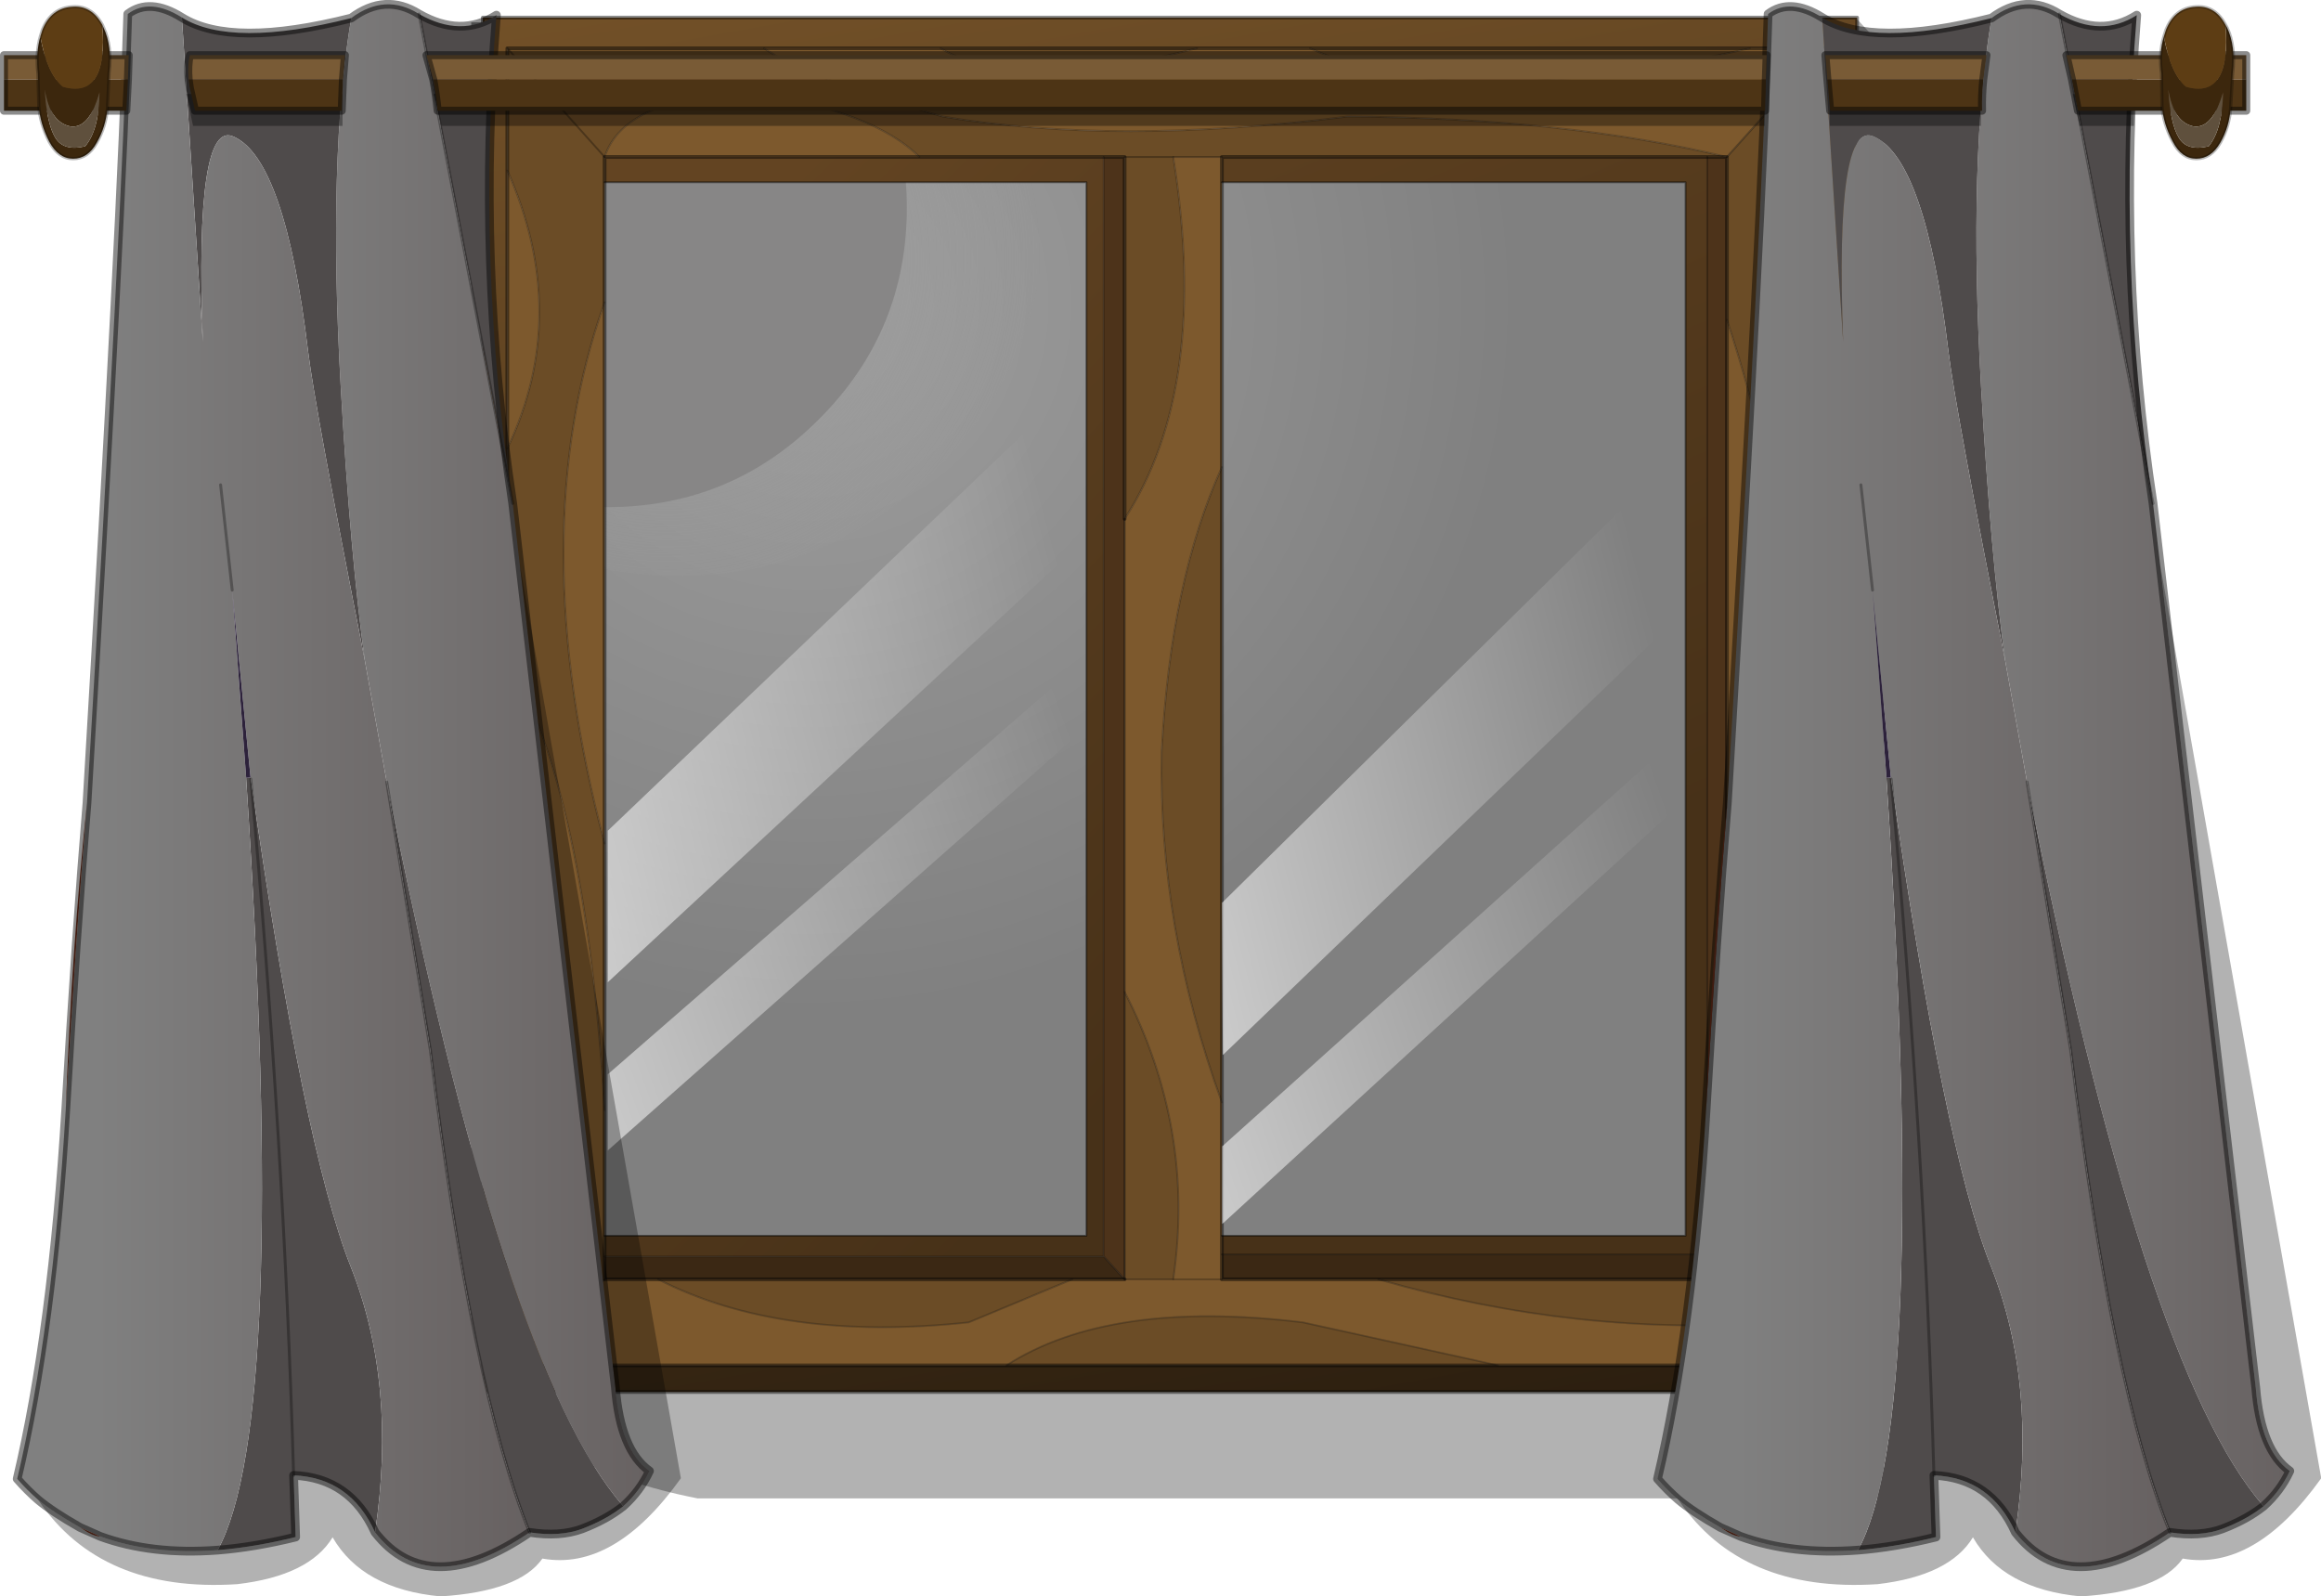 <?xml version="1.0" encoding="UTF-8" standalone="no"?>
<svg xmlns:ffdec="https://www.free-decompiler.com/flash" xmlns:xlink="http://www.w3.org/1999/xlink" ffdec:objectType="frame" height="199.65px" width="290.35px" xmlns="http://www.w3.org/2000/svg">
  <g transform="matrix(1.0, 0.0, 0.0, 1.0, 145.6, 170.9)">
    <use ffdec:characterId="924" height="303.4" id="decoration14-Couleur1_BDE8F3" filter="url(#decoration14-filter1)" transform="matrix(0.56, 0.0, 0.0, 0.56, -86.65, -168.1)" width="303.4" xlink:href="#decoration14-sprite0"/>
    <use ffdec:characterId="926" height="76.5" id="decoration14-Couleur2_FAF1B3" filter="url(#decoration14-filter2)" transform="matrix(0.905, 0.0, 0.0, 0.905, -84.557, -168.1)" width="76.95" xlink:href="#decoration14-sprite1"/>
    <use ffdec:characterId="928" height="396.3" transform="matrix(0.468, 0.0, 0.0, 0.468, -85.434, -168.934)" width="374.95" xlink:href="#decoration14-sprite2"/>
    <use ffdec:characterId="930" height="274.3" id="decoration14-Couleur0_95311E" filter="url(#decoration14-filter0)" transform="matrix(0.728, 0.0, 0.0, 0.728, -143.996, -170.896)" width="114.8" xlink:href="#decoration14-sprite3"/>
    <use ffdec:characterId="930" height="274.3" id="decoration14-Couleur0_95311E" filter="url(#decoration14-filter0)" transform="matrix(0.728, 0.0, 0.0, 0.728, 61.204, -170.896)" width="114.8" xlink:href="#decoration14-sprite3"/>
    <use ffdec:characterId="931" height="19.4" transform="matrix(1.0, 0.0, 0.0, 1.0, -145.6, -170.25)" width="281.5" xlink:href="#decoration14-shape4"/>
  </g>
  <defs>
    <g id="decoration14-sprite0" transform="matrix(1.0, 0.0, 0.0, 1.0, 0.0, 0.0)">
      <use ffdec:characterId="923" height="303.4" transform="matrix(1.0, 0.0, 0.0, 1.0, 0.0, 0.0)" width="303.4" xlink:href="#decoration14-shape0"/>
    </g>
    <g id="decoration14-shape0" transform="matrix(1.0, 0.0, 0.0, 1.0, 0.0, 0.0)">
      <path d="M0.0 0.0 L303.4 0.0 303.4 303.4 0.0 303.4 0.0 0.0" fill="url(#decoration14-gradient0)" fill-rule="evenodd" stroke="none"/>
    </g>
    <radialGradient cx="0" cy="0" gradientTransform="matrix(0.194, 0.0, 0.0, 0.194, 75.15, 62.6)" gradientUnits="userSpaceOnUse" id="decoration14-gradient0" r="819.2" spreadMethod="pad">
      <stop offset="0.0" stop-color="#9f9f9f"/>
      <stop offset="1.0" stop-color="#808080"/>
    </radialGradient>
    <g id="decoration14-sprite1" transform="matrix(1.0, 0.0, 0.0, 1.0, 5.2, 0.0)">
      <use ffdec:characterId="925" height="76.5" transform="matrix(1.0, 0.0, 0.0, 1.0, -5.2, 0.0)" width="76.95" xlink:href="#decoration14-shape1"/>
    </g>
    <g id="decoration14-shape1" transform="matrix(1.0, 0.0, 0.0, 1.0, 5.2, 0.0)">
      <path d="M71.75 25.9 Q71.75 46.8 56.9 61.65 42.05 76.5 21.1 76.5 6.45 76.5 -5.2 69.25 L-5.2 0.25 64.9 0.25 Q71.75 11.65 71.75 25.9" fill="url(#decoration14-gradient1)" fill-rule="evenodd" stroke="none"/>
      <path d="M52.7 25.6 Q52.7 42.75 40.55 54.85 28.45 67.0 11.3 67.0 5.35 67.0 0.0 65.55 L0.0 0.0 43.9 0.0 Q52.7 11.0 52.7 25.6" fill="#878686" fill-rule="evenodd" stroke="none"/>
    </g>
    <radialGradient cx="0" cy="0" gradientTransform="matrix(0.063, 0.0, 0.0, 0.063, 19.55, 32.65)" gradientUnits="userSpaceOnUse" id="decoration14-gradient1" r="819.2" spreadMethod="pad">
      <stop offset="0.0" stop-color="#959595"/>
      <stop offset="1.0" stop-color="#9f9f9f" stop-opacity="0.0"/>
    </radialGradient>
    <g id="decoration14-sprite2" transform="matrix(1.0, 0.0, 0.0, 1.0, 0.5, 0.5)">
      <use ffdec:characterId="927" height="396.3" transform="matrix(1.0, 0.0, 0.0, 1.0, -0.5, -0.5)" width="374.95" xlink:href="#decoration14-shape2"/>
    </g>
    <g id="decoration14-shape2" transform="matrix(1.0, 0.0, 0.0, 1.0, 0.5, 0.5)">
      <path d="M327.75 339.1 L24.35 339.1 24.35 35.7 327.75 35.7 327.75 339.1 Z" fill="none" stroke="#00cc33" stroke-linecap="round" stroke-linejoin="round" stroke-width="0.05"/>
      <path d="M374.45 8.05 L374.45 395.8 57.4 395.8 Q17.25 387.9 4.25 366.35 L55.55 343.95 338.75 340.05 356.35 24.6 367.4 0.5 374.45 8.05" fill="#000000" fill-opacity="0.302" fill-rule="evenodd" stroke="none"/>
      <path d="M171.55 37.25 L32.55 37.25 32.55 337.25 171.55 337.25 171.55 37.25 M332.55 337.25 L332.55 37.25 197.55 37.25 197.55 337.25 332.55 337.25 M358.6 8.2 L358.6 360.25 6.55 360.25 6.55 8.2 358.6 8.2" fill="url(#decoration14-gradient2)" fill-rule="evenodd" stroke="none"/>
      <path d="M338.7 8.2 Q260.1 26.15 221.1 8.2 L338.7 8.2 M190.9 8.2 Q143.0 20.7 122.35 8.2 L190.9 8.2 M75.15 8.2 Q86.85 16.25 122.95 26.45 169.3 34.25 231.15 26.45 288.9 26.8 332.55 37.25 L358.6 8.2 358.6 17.65 Q344.75 32.05 345.55 54.75 344.25 98.15 358.6 141.55 L358.6 221.4 Q347.85 240.7 345.55 274.85 341.7 309.95 358.6 340.9 L358.6 360.25 345.55 348.75 332.55 337.25 345.55 348.75 Q293.2 352.7 239.35 337.25 L332.55 337.25 332.55 260.4 Q347.9 210.85 345.55 145.3 345.1 118.75 332.55 80.8 L332.55 37.25 327.3 37.25 197.55 37.25 184.55 37.25 171.55 37.25 184.55 37.25 Q194.4 98.7 171.55 134.0 L171.55 37.25 165.95 37.25 116.7 37.25 Q104.45 25.1 72.65 20.15 37.95 20.85 32.55 37.25 L32.55 44.0 32.55 76.1 Q10.6 137.85 32.55 220.75 L32.55 292.0 Q27.4 206.45 6.55 171.7 L6.55 115.15 Q23.65 79.3 6.55 40.9 L6.55 8.2 75.15 8.2 M271.4 360.25 L139.95 360.25 Q167.55 342.5 219.2 348.75 L271.4 360.25 M16.7 360.25 L6.55 360.25 6.55 257.25 Q26.05 303.4 20.45 348.0 L20.1 348.25 20.55 348.75 16.7 360.25 M197.55 289.95 Q180.55 243.1 181.45 196.25 183.8 150.65 197.55 120.15 L197.55 288.65 197.55 289.95 M6.55 8.2 L32.55 37.25 6.55 8.2 M171.55 337.25 L171.55 260.4 Q190.45 297.2 184.55 337.25 L171.55 337.25 M6.55 360.25 L20.1 348.25 6.55 360.25 M157.55 337.25 L129.9 348.75 Q79.85 354.1 46.85 337.25 L157.55 337.25" fill="#6b4c26" fill-rule="evenodd" stroke="none"/>
      <path d="M327.3 37.25 L332.55 37.25 332.55 80.8 332.55 260.4 332.55 337.25 327.3 330.6 327.3 37.25 M165.95 37.25 L171.55 37.25 171.55 134.0 171.55 260.4 171.55 337.25 165.95 331.1 165.95 37.25" fill="#4d331a" fill-rule="evenodd" stroke="none"/>
      <path d="M358.6 8.2 L338.7 8.2 221.1 8.2 190.9 8.2 122.35 8.2 75.15 8.2 6.55 8.2 6.55 40.9 6.55 115.15 6.55 171.7 6.55 257.25 6.55 360.25 16.7 360.25 139.95 360.25 271.4 360.25 358.6 360.25 358.6 340.9 358.6 221.4 358.6 141.55 358.6 17.65 358.6 8.2 M367.35 367.35 L0.0 367.35 0.0 0.0 367.35 0.0 367.35 367.35" fill="url(#decoration14-gradient3)" fill-rule="evenodd" stroke="none"/>
      <path d="M338.7 8.2 L358.6 8.2 332.55 37.25 Q288.9 26.8 231.15 26.45 169.3 34.25 122.95 26.45 86.85 16.25 75.15 8.2 L122.35 8.2 Q143.0 20.7 190.9 8.2 L221.1 8.2 Q260.1 26.15 338.7 8.2 M358.6 17.65 L358.6 141.55 Q344.25 98.15 345.55 54.75 344.75 32.05 358.6 17.65 M358.6 221.4 L358.6 340.9 Q341.7 309.95 345.55 274.85 347.85 240.7 358.6 221.4 M358.6 360.25 L271.4 360.25 219.2 348.75 Q167.55 342.5 139.95 360.25 L16.7 360.25 20.55 348.75 20.45 348.0 Q26.05 303.4 6.55 257.25 L6.55 171.7 Q27.4 206.45 32.55 292.0 L32.55 325.6 32.55 331.15 32.55 337.25 46.85 337.25 Q79.85 354.1 129.9 348.75 L157.55 337.25 171.55 337.25 184.55 337.25 Q190.45 297.2 171.55 260.4 L171.55 134.0 Q194.4 98.7 184.55 37.25 L197.55 37.25 197.55 44.0 197.55 120.15 Q183.8 150.65 181.45 196.25 180.55 243.1 197.55 289.95 L197.55 325.6 197.55 330.6 197.55 337.25 184.55 337.25 197.55 337.25 239.35 337.25 Q293.2 352.7 345.55 348.75 L358.6 360.25 M6.55 115.15 L6.55 40.9 Q23.65 79.3 6.55 115.15 M332.55 80.8 Q345.1 118.75 345.55 145.3 347.9 210.85 332.55 260.4 L332.55 80.8 M32.55 76.1 L32.55 220.75 Q10.6 137.85 32.55 76.1 M32.55 37.25 Q37.95 20.85 72.65 20.15 104.45 25.1 116.7 37.25 L32.55 37.25 M20.45 348.0 L32.55 337.25 20.45 348.0" fill="#7d592d" fill-rule="evenodd" stroke="none"/>
      <path d="M327.3 330.6 L332.55 337.25 239.35 337.25 197.55 337.25 197.55 330.6 327.3 330.6 M165.95 331.1 L171.55 337.25 157.55 337.25 46.85 337.25 32.55 337.25 32.55 331.15 165.95 331.15 165.95 331.1" fill="#3b2814" fill-rule="evenodd" stroke="none"/>
      <path d="M327.3 37.25 L327.3 330.6 197.55 330.6 197.55 325.6 321.5 325.6 321.5 44.0 197.55 44.0 197.55 37.25 327.3 37.25" fill="url(#decoration14-gradient4)" fill-rule="evenodd" stroke="none"/>
      <path d="M32.55 44.0 L32.55 37.25 116.7 37.25 165.95 37.25 165.95 331.1 165.95 331.15 32.55 331.15 32.55 325.6 161.35 325.6 161.35 44.0 32.55 44.0" fill="url(#decoration14-gradient5)" fill-rule="evenodd" stroke="none"/>
      <path d="M20.45 348.0 L20.55 348.75 20.1 348.25 20.45 348.0" fill="#704a28" fill-rule="evenodd" stroke="none"/>
      <path d="M358.6 8.2 L338.7 8.2 221.1 8.2 190.9 8.2 122.35 8.2 75.15 8.2 6.55 8.2 6.55 40.9 6.55 115.15 6.55 171.7 6.55 257.25 6.55 360.25 16.7 360.25 139.95 360.25 271.4 360.25 358.6 360.25 358.6 340.9 358.6 221.4 358.6 141.55 358.6 17.65 358.6 8.2 M327.3 37.25 L332.55 37.25 332.55 80.8 332.55 260.4 332.55 337.25 239.35 337.25 197.55 337.25 197.55 330.6 197.55 325.6 197.55 289.95 197.55 288.65 197.55 120.15 197.55 44.0 197.55 37.25 327.3 37.25 M367.35 367.35 L0.0 367.35 0.0 0.0 367.35 0.0 367.35 367.35 M165.95 37.25 L171.55 37.25 171.55 134.0 M32.55 44.0 L32.55 37.25 116.7 37.25 165.95 37.25 M32.55 44.0 L32.55 76.1 32.55 220.75 32.55 292.0 32.55 325.6 32.55 331.15 32.55 337.25 46.85 337.25 157.55 337.25 171.55 337.25" fill="none" stroke="#000000" stroke-linecap="round" stroke-linejoin="round" stroke-opacity="0.451" stroke-width="1.0"/>
      <path d="M332.55 37.25 L358.6 8.2 M332.55 337.25 L345.55 348.75 358.6 360.25 M327.3 330.6 L332.55 337.25 M327.3 330.6 L327.3 37.25 M197.55 330.6 L327.3 330.6 M171.55 37.25 L184.55 37.25 197.55 37.25 M32.55 37.25 L6.55 8.2 M20.1 348.25 L6.55 360.25 M32.55 337.25 L20.45 348.0" fill="none" stroke="#000000" stroke-linecap="round" stroke-linejoin="round" stroke-opacity="0.302" stroke-width="0.5"/>
      <path d="M338.7 8.2 Q260.1 26.15 221.1 8.2 M190.9 8.2 Q143.0 20.7 122.35 8.2 M75.15 8.2 Q86.85 16.25 122.95 26.45 169.3 34.25 231.15 26.45 288.9 26.8 332.55 37.25 M332.55 80.8 Q345.1 118.75 345.55 145.3 347.9 210.85 332.55 260.4 M358.6 141.55 Q344.25 98.15 345.55 54.75 344.75 32.05 358.6 17.65 M358.6 340.9 Q341.7 309.95 345.55 274.85 347.85 240.7 358.6 221.4 M239.35 337.25 Q293.2 352.7 345.55 348.75 M197.55 289.95 Q180.55 243.1 181.45 196.25 183.8 150.65 197.55 120.15 M171.55 134.0 Q194.4 98.7 184.55 37.25 M32.55 37.25 Q37.95 20.85 72.65 20.15 104.45 25.1 116.7 37.25 M6.55 40.9 Q23.65 79.3 6.55 115.15 M20.45 348.0 L20.55 348.75 16.7 360.25 M20.45 348.0 Q26.05 303.4 6.55 257.25 M157.55 337.25 L129.9 348.75 Q79.85 354.1 46.85 337.25 M184.55 337.25 Q190.45 297.2 171.55 260.4 M139.95 360.25 Q167.55 342.5 219.2 348.75 L271.4 360.25 M32.55 220.75 Q10.6 137.85 32.55 76.1 M32.55 292.0 Q27.4 206.45 6.55 171.7" fill="none" stroke="#000000" stroke-linecap="round" stroke-linejoin="round" stroke-opacity="0.2" stroke-width="0.5"/>
      <path d="M197.55 44.0 L321.5 44.0 321.5 325.6 197.55 325.6 M32.55 325.6 L161.35 325.6 161.35 44.0 32.55 44.0 M171.55 337.25 L171.55 260.4 171.55 134.0 M20.1 348.25 L20.45 348.0" fill="none" stroke="#000000" stroke-linecap="round" stroke-linejoin="round" stroke-opacity="0.451" stroke-width="0.5"/>
      <path d="M165.95 37.25 L165.95 331.1 171.55 337.25 184.55 337.25 197.55 337.25 M32.55 331.15 L165.95 331.15 165.95 331.1" fill="none" stroke="#000000" stroke-linecap="round" stroke-linejoin="round" stroke-opacity="0.251" stroke-width="0.5"/>
      <path d="M324.7 111.3 L324.7 155.35 197.8 277.3 197.6 236.6 324.7 111.3" fill="url(#decoration14-gradient6)" fill-rule="evenodd" stroke="none"/>
      <path d="M324.7 187.55 L324.7 206.0 197.65 322.45 197.65 301.7 324.7 187.55" fill="url(#decoration14-gradient7)" fill-rule="evenodd" stroke="none"/>
      <path d="M165.05 167.9 L165.05 186.35 33.4 302.8 33.4 282.45 165.05 167.9" fill="url(#decoration14-gradient8)" fill-rule="evenodd" stroke="none"/>
      <path d="M165.05 91.65 L165.05 135.7 33.4 257.85 33.4 217.35 165.05 91.65" fill="url(#decoration14-gradient9)" fill-rule="evenodd" stroke="none"/>
    </g>
    <linearGradient gradientTransform="matrix(0.03, 0.139, -0.209, 0.045, 260.95, 320.05)" gradientUnits="userSpaceOnUse" id="decoration14-gradient2" spreadMethod="pad" x1="-819.2" x2="819.2">
      <stop offset="0.0" stop-color="#000000" stop-opacity="0.0"/>
      <stop offset="1.0" stop-color="#000000" stop-opacity="0.502"/>
    </linearGradient>
    <linearGradient gradientTransform="matrix(-0.047, -0.261, 0.221, -0.04, 204.9, 172.95)" gradientUnits="userSpaceOnUse" id="decoration14-gradient3" spreadMethod="pad" x1="-819.2" x2="819.2">
      <stop offset="0.0" stop-color="#2b1e0f"/>
      <stop offset="0.988" stop-color="#735128"/>
    </linearGradient>
    <linearGradient gradientTransform="matrix(-0.074, -0.173, 0.168, -0.072, 224.05, 88.2)" gradientUnits="userSpaceOnUse" id="decoration14-gradient4" spreadMethod="pad" x1="-819.2" x2="819.2">
      <stop offset="0.0" stop-color="#473118"/>
      <stop offset="0.988" stop-color="#634422"/>
    </linearGradient>
    <linearGradient gradientTransform="matrix(-0.104, -0.104, 0.13, -0.13, 102.05, 187.25)" gradientUnits="userSpaceOnUse" id="decoration14-gradient5" spreadMethod="pad" x1="-819.2" x2="819.2">
      <stop offset="0.0" stop-color="#473118"/>
      <stop offset="0.988" stop-color="#634422"/>
    </linearGradient>
    <linearGradient gradientTransform="matrix(0.097, -0.027, 0.025, 0.098, 241.0, 212.05)" gradientUnits="userSpaceOnUse" id="decoration14-gradient6" spreadMethod="pad" x1="-819.2" x2="819.2">
      <stop offset="0.0" stop-color="#ffffff" stop-opacity="0.69"/>
      <stop offset="1.0" stop-color="#ffffff" stop-opacity="0.0"/>
    </linearGradient>
    <linearGradient gradientTransform="matrix(0.102, -0.038, 0.027, 0.077, 242.15, 265.65)" gradientUnits="userSpaceOnUse" id="decoration14-gradient7" spreadMethod="pad" x1="-819.2" x2="819.2">
      <stop offset="0.0" stop-color="#ffffff" stop-opacity="0.69"/>
      <stop offset="1.0" stop-color="#ffffff" stop-opacity="0.0"/>
    </linearGradient>
    <linearGradient gradientTransform="matrix(0.106, -0.038, 0.028, 0.077, 79.8, 246.0)" gradientUnits="userSpaceOnUse" id="decoration14-gradient8" spreadMethod="pad" x1="-819.2" x2="819.2">
      <stop offset="0.0" stop-color="#ffffff" stop-opacity="0.69"/>
      <stop offset="1.0" stop-color="#ffffff" stop-opacity="0.0"/>
    </linearGradient>
    <linearGradient gradientTransform="matrix(0.101, -0.027, 0.026, 0.098, 78.6, 192.4)" gradientUnits="userSpaceOnUse" id="decoration14-gradient9" spreadMethod="pad" x1="-819.2" x2="819.2">
      <stop offset="0.0" stop-color="#ffffff" stop-opacity="0.69"/>
      <stop offset="1.0" stop-color="#ffffff" stop-opacity="0.0"/>
    </linearGradient>
    <g id="decoration14-sprite3" transform="matrix(1.0, 0.0, 0.0, 1.0, 0.75, 0.75)">
      <use ffdec:characterId="929" height="274.3" transform="matrix(1.0, 0.0, 0.0, 1.0, -0.75, -0.75)" width="114.8" xlink:href="#decoration14-shape3"/>
    </g>
    <g id="decoration14-shape3" transform="matrix(1.0, 0.0, 0.0, 1.0, 0.75, 0.75)">
      <path d="M85.15 85.75 L86.35 96.15 102.8 237.7 Q103.65 248.45 108.65 252.0 107.05 255.45 104.15 258.05 83.5 234.5 63.5 133.6 L59.75 112.8 Q57.25 94.75 55.6 65.75 53.35 26.25 57.4 2.35 63.25 -2.0 69.05 1.65 L85.15 85.75" fill="url(#decoration14-gradient10)" fill-rule="evenodd" stroke="none"/>
      <path d="M28.3 2.25 Q36.85 7.55 57.4 2.35 53.35 26.25 55.6 65.75 57.25 94.75 59.75 112.8 51.15 69.15 50.0 59.7 46.05 26.75 37.25 22.75 30.45 19.45 31.9 58.0 L28.3 2.25 M69.05 1.65 Q76.25 5.75 82.35 1.85 78.9 44.55 85.15 85.75 L69.05 1.65 M63.5 133.6 Q83.5 234.5 104.15 258.05 101.25 260.35 97.05 261.95 93.25 263.35 88.05 262.55 78.15 238.15 71.0 179.7 L63.5 133.6 M39.35 132.9 L40.1 132.85 40.15 133.1 Q45.85 195.6 47.5 252.75 45.85 195.6 40.15 133.1 49.25 196.65 57.3 216.85 65.3 237.0 61.5 262.55 57.25 253.15 47.5 252.75 L47.85 263.35 Q40.75 265.1 34.45 265.6 46.6 243.55 39.35 133.1 L39.35 132.9" fill="#4f4b4b" fill-rule="evenodd" stroke="none"/>
      <path d="M3.6 256.95 Q1.75 255.35 0.0 253.35 6.05 227.8 8.35 189.85 10.1 160.0 12.0 137.15 18.05 35.1 19.0 1.65 22.8 -1.2 28.3 2.25 L31.9 58.0 Q30.45 19.45 37.25 22.75 46.05 26.75 50.0 59.7 51.15 69.15 59.75 112.8 L63.5 133.6 71.0 179.7 Q78.15 238.15 88.05 262.55 70.7 274.35 61.5 262.55 65.3 237.0 57.3 216.85 49.25 196.65 40.15 133.1 L40.1 132.85 36.95 100.65 39.35 132.9 39.35 133.1 Q46.6 243.55 34.45 265.6 23.1 266.45 14.3 263.25 L10.8 261.7 Q6.05 259.0 3.6 256.95 M34.95 82.55 L36.95 100.65 34.95 82.55" fill="url(#decoration14-gradient11)" fill-rule="evenodd" stroke="none"/>
      <path d="M40.1 132.85 L39.35 132.9 36.95 100.65 40.1 132.85" fill="#2d223b" fill-rule="evenodd" stroke="none"/>
      <path d="M8.35 189.85 Q9.35 162.45 12.0 137.15 10.1 160.0 8.35 189.85 M10.8 261.7 L14.3 263.25 Q13.45 263.3 12.05 262.5 L10.8 261.7" fill="#75321d" fill-rule="evenodd" stroke="none"/>
      <path d="M86.35 96.15 L114.05 253.25 Q102.6 269.25 90.25 267.05 86.3 272.7 72.75 273.55 59.35 272.3 54.2 263.4 50.2 270.0 37.8 271.45 14.4 272.95 3.6 256.95 6.05 259.0 10.8 261.7 L12.05 262.5 Q13.45 263.3 14.3 263.25 23.1 266.45 34.45 265.6 40.75 265.1 47.85 263.35 L47.5 252.75 Q57.25 253.15 61.5 262.55 70.7 274.35 88.05 262.55 93.25 263.35 97.05 261.95 101.25 260.35 104.15 258.05 107.05 255.45 108.65 252.0 103.65 248.45 102.8 237.7 L86.35 96.15" fill="#000000" fill-opacity="0.302" fill-rule="evenodd" stroke="none"/>
      <path d="M85.15 85.75 L86.35 96.15 102.8 237.7 Q103.65 248.45 108.65 252.0 107.05 255.45 104.15 258.05 101.25 260.35 97.05 261.95 93.25 263.35 88.05 262.55 70.7 274.35 61.5 262.55 57.25 253.15 47.5 252.75 L47.85 263.35 Q40.75 265.1 34.45 265.6 23.1 266.45 14.3 263.25 L10.8 261.7 Q6.05 259.0 3.6 256.95 1.75 255.35 0.0 253.35 6.05 227.8 8.35 189.85 10.1 160.0 12.0 137.15 18.05 35.1 19.0 1.65 22.8 -1.2 28.3 2.25 36.85 7.55 57.4 2.35 63.25 -2.0 69.05 1.65 76.25 5.75 82.35 1.85 78.9 44.55 85.15 85.75" fill="none" stroke="#000000" stroke-linecap="round" stroke-linejoin="round" stroke-opacity="0.451" stroke-width="1.5"/>
      <path d="M85.15 85.75 L69.05 1.65 M47.5 252.75 Q45.85 195.6 40.15 133.1 M88.05 262.55 Q78.15 238.15 71.0 179.7 L63.5 133.6 M36.95 100.65 L34.95 82.55" fill="none" stroke="#000000" stroke-linecap="round" stroke-linejoin="round" stroke-opacity="0.302" stroke-width="0.5"/>
    </g>
    <linearGradient gradientTransform="matrix(0.051, 0.0, 0.0, 0.157, 81.75, 129.8)" gradientUnits="userSpaceOnUse" id="decoration14-gradient10" spreadMethod="pad" x1="-819.2" x2="819.2">
      <stop offset="0.012" stop-color="#808080"/>
      <stop offset="1.0" stop-color="#625b5b"/>
    </linearGradient>
    <linearGradient gradientTransform="matrix(0.054, 0.0, 0.0, 0.163, 57.8, 143.25)" gradientUnits="userSpaceOnUse" id="decoration14-gradient11" spreadMethod="pad" x1="-819.2" x2="819.2">
      <stop offset="0.0" stop-color="#808080"/>
      <stop offset="1.0" stop-color="#625b5b"/>
    </linearGradient>
    <g id="decoration14-shape4" transform="matrix(1.0, 0.0, 0.0, 1.0, 145.6, 170.25)">
      <path d="M-102.75 -155.15 L-121.45 -155.15 -122.3 -159.15 -102.75 -159.15 -102.75 -155.15 M75.15 -159.15 L75.15 -155.15 -90.35 -155.15 -91.35 -159.15 75.15 -159.15 M121.35 -155.15 L114.55 -155.15 113.7 -159.15 121.35 -159.15 121.35 -155.15 M83.3 -159.15 L102.2 -159.15 102.2 -155.15 83.3 -155.15 83.3 -159.15" fill="#000000" fill-opacity="0.349" fill-rule="evenodd" stroke="none"/>
      <path d="M113.6 -160.95 L112.9 -164.0 135.4 -164.0 135.4 -160.95 113.6 -160.95 M83.0 -160.95 L82.75 -164.0 102.9 -164.0 102.5 -160.95 83.0 -160.95 M-91.4 -160.95 L-92.25 -164.0 75.4 -164.0 75.3 -160.95 -91.4 -160.95 M-122.0 -160.95 Q-122.15 -162.75 -121.85 -164.0 L-102.45 -164.0 -102.7 -160.95 -122.0 -160.95 M-129.6 -160.95 L-145.1 -160.95 -145.1 -164.0 -129.5 -164.0 -129.6 -160.95" fill="#795b36" fill-rule="evenodd" stroke="none"/>
      <path d="M135.4 -160.95 L135.4 -157.05 114.35 -157.05 113.6 -160.95 135.4 -160.95 M83.0 -160.95 L102.5 -160.95 Q102.3 -159.0 102.35 -157.05 L83.35 -157.05 83.0 -160.95 M75.3 -160.95 L75.2 -157.05 -90.85 -157.05 Q-91.05 -159.1 -91.4 -160.95 L75.3 -160.95 M-102.7 -160.95 L-102.85 -157.05 -121.2 -157.05 -121.85 -159.9 -122.0 -160.95 -102.7 -160.95 M-129.6 -160.95 L-129.8 -157.05 -145.1 -157.05 -145.1 -160.95 -129.6 -160.95" fill="#4d3415" fill-rule="evenodd" stroke="none"/>
      <path d="M135.4 -160.95 L135.4 -157.05 114.35 -157.05 113.6 -160.95 112.9 -164.0 135.4 -164.0 135.4 -160.95 M102.5 -160.95 L102.9 -164.0 82.75 -164.0 83.0 -160.95 83.35 -157.05 102.35 -157.05 Q102.3 -159.0 102.5 -160.95 M75.3 -160.95 L75.2 -157.05 -90.85 -157.05 Q-91.05 -159.1 -91.4 -160.95 L-92.25 -164.0 75.4 -164.0 75.3 -160.95 M-102.7 -160.95 L-102.85 -157.05 -121.2 -157.05 -121.85 -159.9 -122.0 -160.95 Q-122.15 -162.75 -121.85 -164.0 L-102.45 -164.0 -102.7 -160.95 M-145.1 -160.95 L-145.1 -157.05 -129.8 -157.05 -129.6 -160.95 -129.5 -164.0 -145.1 -164.0 -145.1 -160.95 Z" fill="none" stroke="#000000" stroke-linecap="round" stroke-linejoin="round" stroke-opacity="0.451" stroke-width="1.0"/>
      <path d="M132.8 -167.8 L133.0 -167.45 Q134.1 -165.1 133.7 -161.75 L133.45 -157.45 Q133.3 -155.05 132.15 -153.05 131.0 -151.05 129.15 -151.05 127.3 -151.05 126.2 -153.2 125.0 -155.45 124.85 -157.7 L124.8 -161.65 Q124.45 -164.25 125.1 -166.35 125.9 -161.75 127.85 -160.05 133.55 -158.4 132.8 -167.8 M125.65 -159.7 Q125.9 -155.45 126.95 -153.7 127.95 -151.95 130.7 -152.6 132.4 -154.65 132.5 -159.35 131.15 -154.7 128.75 -155.1 126.3 -155.65 125.65 -159.7 M-132.8 -167.8 L-132.65 -167.45 Q-131.55 -165.1 -131.95 -161.75 L-132.15 -157.45 Q-132.35 -155.05 -133.5 -153.05 -134.6 -151.05 -136.45 -151.05 -138.3 -151.05 -139.45 -153.2 -140.6 -155.45 -140.75 -157.7 L-140.85 -161.65 Q-141.15 -164.25 -140.55 -166.35 -139.75 -161.75 -137.75 -160.05 -132.05 -158.4 -132.8 -167.8 M-136.85 -155.1 Q-139.35 -155.65 -140.0 -159.7 -139.75 -155.45 -138.7 -153.7 -137.65 -151.95 -134.95 -152.6 -133.2 -154.65 -133.15 -159.35 -134.45 -154.7 -136.85 -155.1" fill="#3c270d" fill-rule="evenodd" stroke="none"/>
      <path d="M125.1 -166.35 L125.35 -167.15 Q126.45 -169.9 129.05 -170.05 131.5 -170.25 132.8 -167.8 133.55 -158.4 127.85 -160.05 125.9 -161.75 125.1 -166.35 M-140.55 -166.35 L-140.3 -167.15 Q-139.2 -169.9 -136.55 -170.05 -134.15 -170.25 -132.8 -167.8 -132.05 -158.4 -137.75 -160.05 -139.75 -161.75 -140.55 -166.35" fill="#5d3d14" fill-rule="evenodd" stroke="none"/>
      <path d="M125.65 -159.7 Q126.3 -155.65 128.75 -155.1 131.15 -154.7 132.5 -159.35 132.4 -154.65 130.7 -152.6 127.95 -151.95 126.95 -153.7 125.9 -155.45 125.65 -159.7 M-136.85 -155.1 Q-134.45 -154.7 -133.15 -159.35 -133.2 -154.65 -134.95 -152.6 -137.65 -151.95 -138.7 -153.7 -139.75 -155.45 -140.0 -159.7 -139.35 -155.65 -136.85 -155.1" fill="#5f503d" fill-rule="evenodd" stroke="none"/>
      <path d="M132.8 -167.8 L133.0 -167.45 Q134.1 -165.1 133.7 -161.75 L133.45 -157.45 Q133.3 -155.05 132.15 -153.05 131.0 -151.05 129.15 -151.05 127.3 -151.05 126.2 -153.2 125.0 -155.45 124.85 -157.7 L124.8 -161.65 Q124.45 -164.25 125.1 -166.35 L125.35 -167.15 Q126.45 -169.9 129.05 -170.05 131.5 -170.25 132.8 -167.8 M-140.55 -166.35 L-140.3 -167.15 Q-139.2 -169.9 -136.55 -170.05 -134.15 -170.25 -132.8 -167.8 L-132.65 -167.45 Q-131.55 -165.1 -131.95 -161.75 L-132.15 -157.45 Q-132.35 -155.05 -133.5 -153.05 -134.6 -151.05 -136.45 -151.05 -138.3 -151.05 -139.45 -153.2 -140.6 -155.45 -140.75 -157.7 L-140.85 -161.65 Q-141.15 -164.25 -140.55 -166.35 Z" fill="none" stroke="#000000" stroke-linecap="round" stroke-linejoin="round" stroke-opacity="0.278" stroke-width="0.4"/>
    </g>
  </defs>
</svg>
